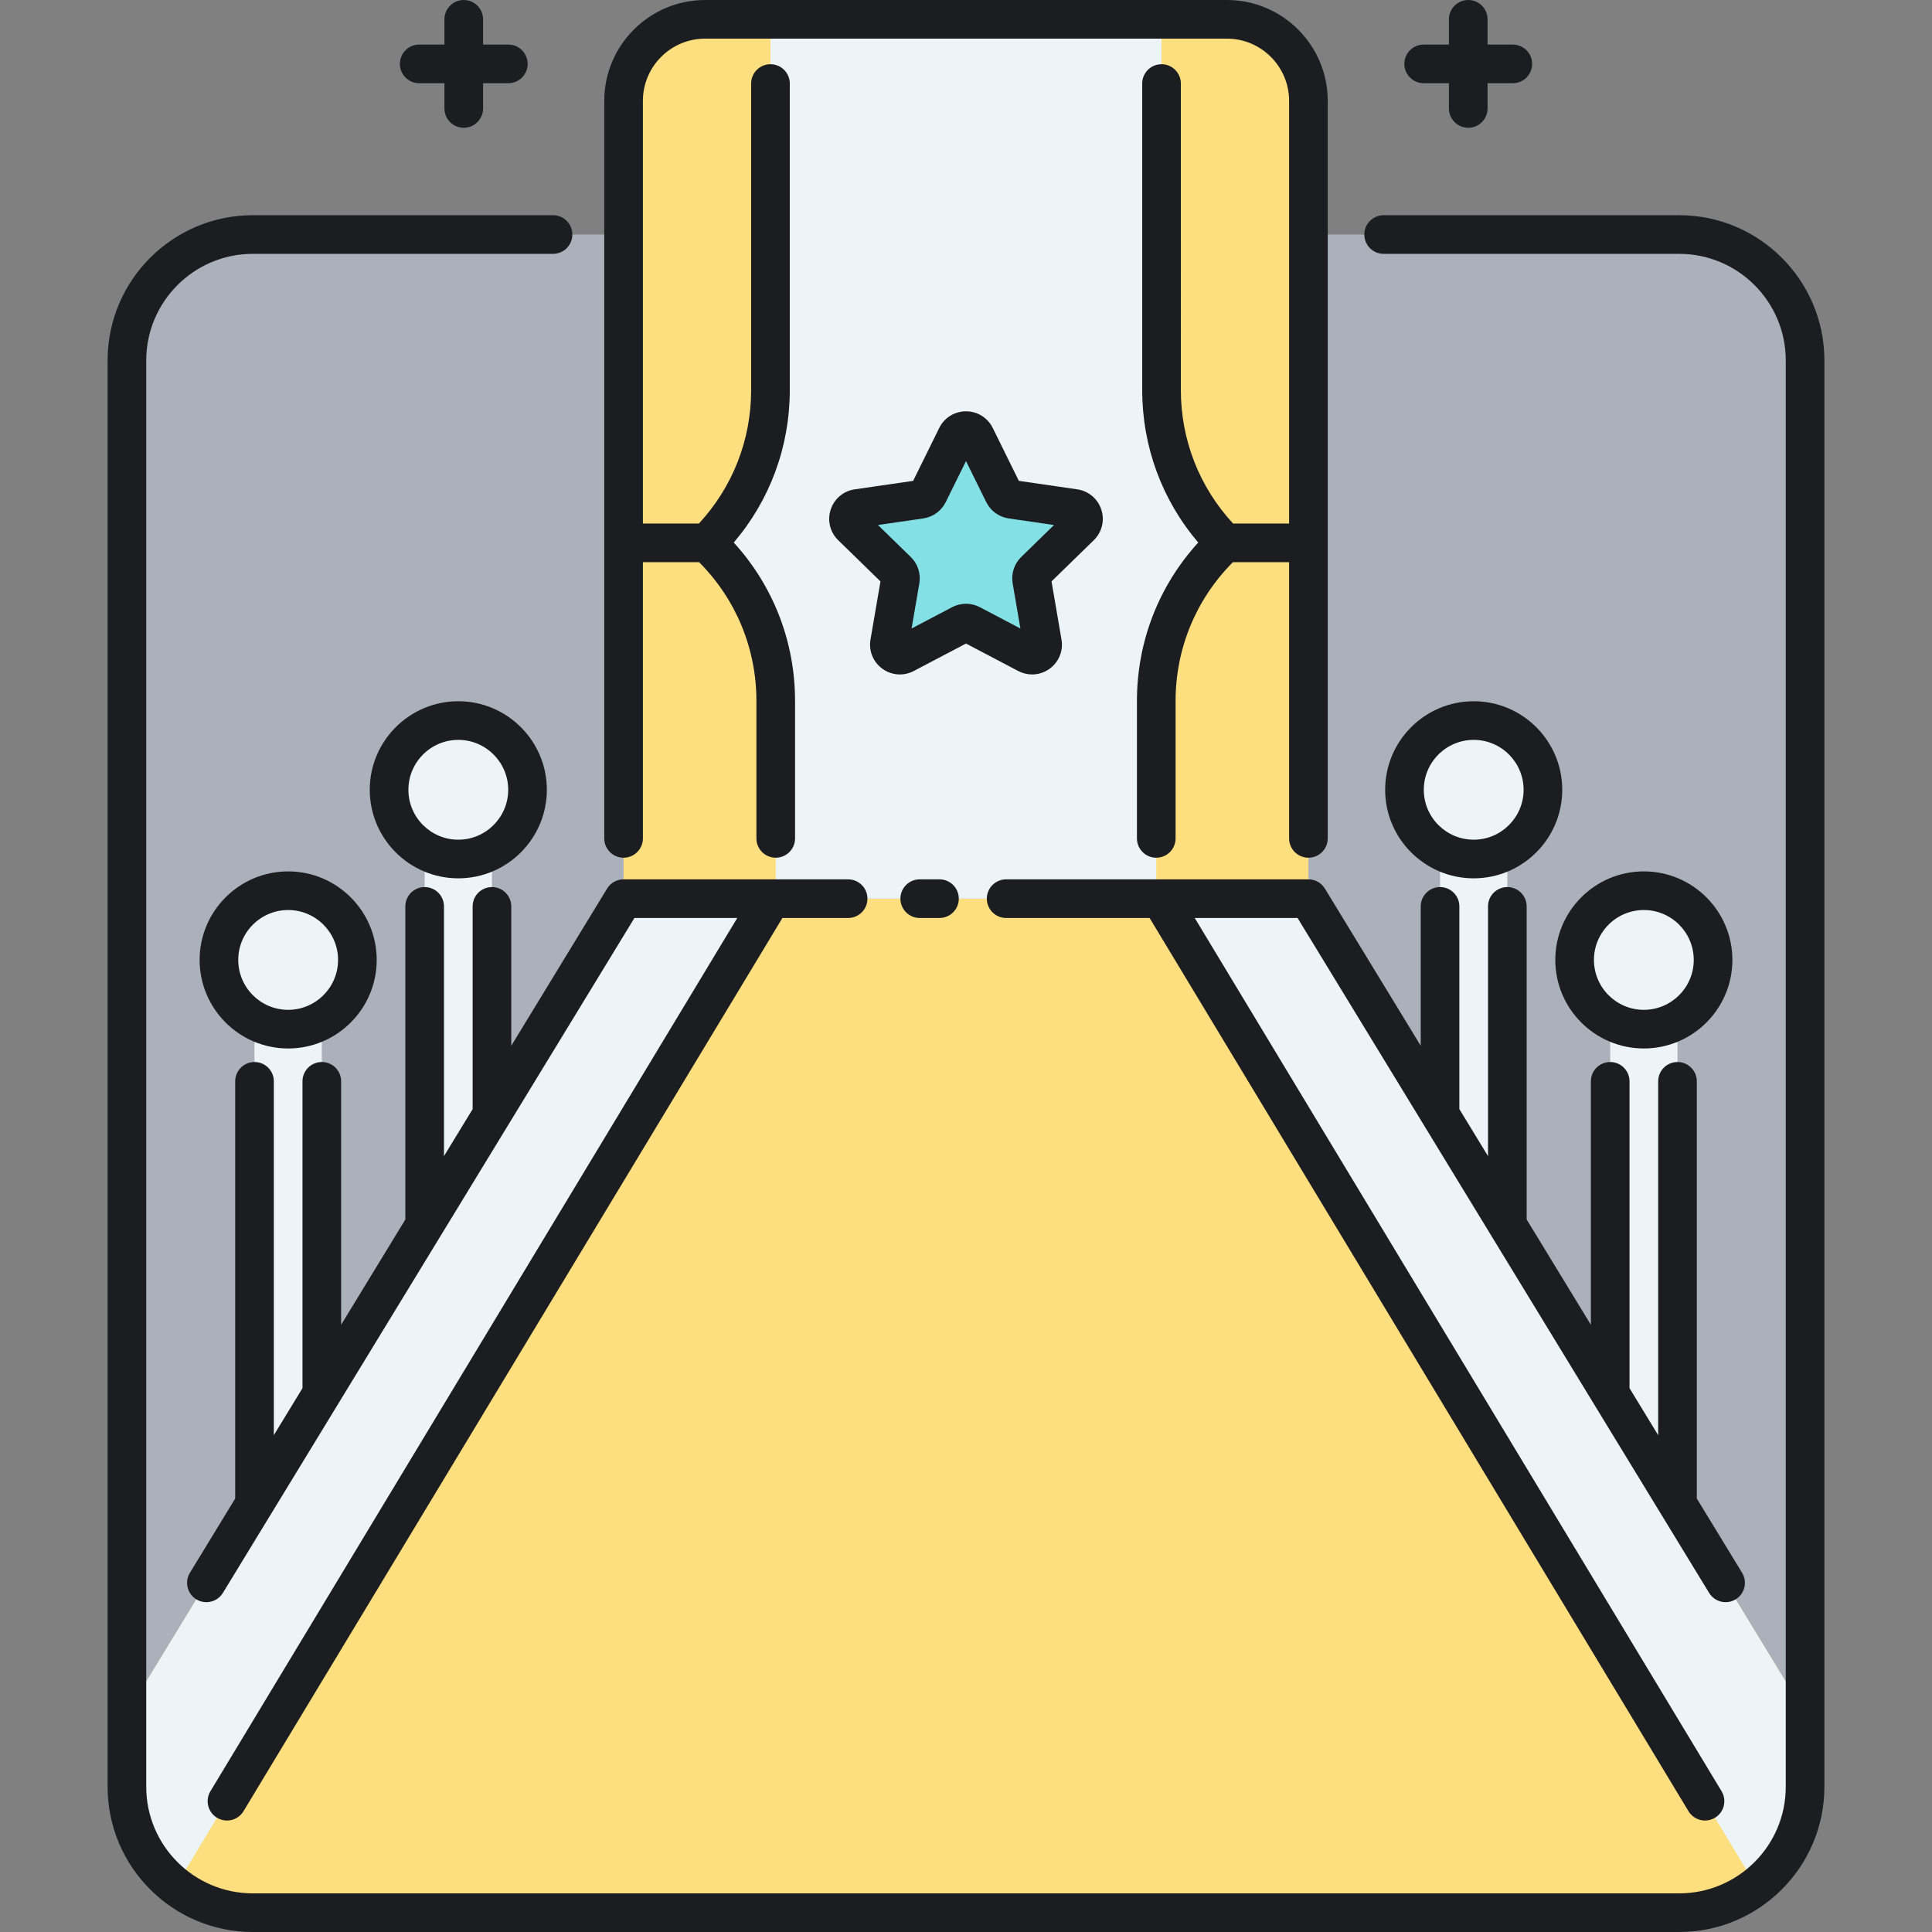 <svg xmlns="http://www.w3.org/2000/svg" xmlns:xlink="http://www.w3.org/1999/xlink" id="Layer_1" x="0" y="0" version="1.1" viewBox="0 0 500 500" style="enable-background:new 0 0 500 500" xml:space="preserve"><rect x="0" y="0" width="500" height="500" fill="#808080" stroke="none"/><style type="text/css">.st0{fill:#aab1ba}.st1{fill:#fddf7f}.st2{fill:#ecf4f7}.st3{fill:#83e1e5}.st4{fill:#1c1d21}</style><g><path d="M161.382,60.695H65.42c-17.99,0-32.573,14.583-32.573,32.573v350.108l128.534-210.803V60.695z" class="st0"/></g><g><path d="M434.58,60.695h-95.962v171.878l128.534,210.803V93.268C467.152,75.279,452.569,60.695,434.58,60.695z" class="st0"/></g><g><path d="M338.618,232.573H161.382L32.848,443.376v19.051c0,17.99,14.583,32.573,32.573,32.573H434.58 c17.989,0,32.573-14.583,32.573-32.573v-19.051L338.618,232.573z" class="st1"/></g><g><path d="M434.134,389.224V264.079c5.489-3.061,9.207-8.918,9.207-15.65c0-9.894-8.021-17.915-17.915-17.915 s-17.915,8.021-17.915,17.915c0,6.731,3.717,12.589,9.207,15.65v96.581l-26.617-43.653v-96.961 c5.489-3.062,9.207-8.918,9.207-15.65c0-9.894-8.021-17.915-17.915-17.915s-17.915,8.021-17.915,17.915 c0,6.731,3.717,12.589,9.207,15.65v68.398l-34.067-55.871H300.34l154.197,255.588c7.673-5.959,12.616-15.267,12.616-25.734v-19.051 L434.134,389.224z" class="st2"/></g><g><path d="M161.382,232.573l-34.067,55.871v-68.398c5.489-3.061,9.207-8.918,9.207-15.65 c0-9.894-8.021-17.915-17.915-17.915c-9.894,0-17.915,8.021-17.915,17.915c0,6.731,3.717,12.588,9.207,15.65v96.961L83.283,360.66 v-96.581c5.489-3.061,9.207-8.918,9.207-15.65c0-9.894-8.021-17.915-17.915-17.915s-17.915,8.021-17.915,17.915 c0,6.731,3.717,12.589,9.207,15.65v125.145l-33.019,54.152v19.051c0,10.467,4.943,19.775,12.616,25.734L199.66,232.573H161.382z" class="st2"/></g><g><path d="M317.516,5H182.485c-11.655,0-21.102,9.448-21.102,21.103v206.471h177.236V26.103 C338.618,14.448,329.17,5,317.516,5z" class="st2"/></g><g><path d="M184.375,141.864l-1.365-1.366c10.492-10.491,16.386-24.721,16.386-39.558V5h-16.911 c-11.655,0-21.102,9.448-21.102,21.103v206.471h39.379v-51.151C200.761,166.585,194.867,152.355,184.375,141.864z" class="st1"/></g><g><path d="M317.516,5h-16.911v95.94c0,14.837,5.894,29.067,16.386,39.558l-1.365,1.366 c-10.492,10.492-16.386,24.721-16.386,39.558v51.151h39.379V26.103C338.618,14.448,329.17,5,317.516,5z" class="st1"/></g><g><path d="M248.735,161.564l-14.58,7.665c-1.994,1.048-4.324-0.645-3.944-2.865l2.784-16.235 c0.151-0.882-0.141-1.781-0.782-2.406l-11.795-11.497c-1.613-1.572-0.723-4.312,1.506-4.636l16.3-2.369 c0.885-0.129,1.651-0.685,2.046-1.487l7.29-14.771c0.997-2.02,3.878-2.02,4.875,0l7.29,14.771c0.396,0.802,1.161,1.358,2.046,1.487 l16.3,2.369c2.229,0.324,3.119,3.064,1.506,4.636l-11.795,11.497c-0.641,0.624-0.933,1.524-0.782,2.406l2.784,16.235 c0.381,2.22-1.95,3.914-3.944,2.865l-14.58-7.665C250.473,161.148,249.527,161.148,248.735,161.564z" class="st3"/></g><path d="M54.461,463.568l136.343-225.995H164.19L57.685,412.246c-0.942,1.545-2.588,2.398-4.274,2.398	c-0.887,0-1.785-0.236-2.598-0.732c-2.357-1.438-3.104-4.514-1.666-6.871l11.72-19.221V279.848c0-2.762,2.239-5,5-5s5,2.238,5,5	v91.571l7.417-12.163v-79.408c0-2.762,2.239-5,5-5s5,2.238,5,5v63.008l16.617-27.252v-81.03c0-2.762,2.239-5,5-5s5,2.238,5,5v64.63	l7.416-12.163v-52.467c0-2.762,2.239-5,5-5s5,2.238,5,5v36.067l24.798-40.669c0.908-1.489,2.525-2.397,4.269-2.397h58.109	c2.761,0,5,2.238,5,5s-2.239,5-5,5h-17.008L63.023,468.734c-0.939,1.557-2.592,2.418-4.286,2.418c-0.879,0-1.77-0.232-2.578-0.72	C53.795,469.006,53.035,465.933,54.461,463.568z M108.486,21.534h6.534v6.535c0,2.762,2.239,5,5,5s5-2.238,5-5v-6.535h6.535	c2.761,0,5-2.238,5-5s-2.239-5-5-5h-6.535V5c0-2.762-2.239-5-5-5s-5,2.238-5,5v6.534h-6.534c-2.761,0-5,2.238-5,5	S105.725,21.534,108.486,21.534z M368.445,21.534h6.535v6.535c0,2.762,2.239,5,5,5s5-2.238,5-5v-6.535h6.534c2.761,0,5-2.238,5-5	s-2.239-5-5-5h-6.534V5c0-2.762-2.239-5-5-5s-5,2.238-5,5v6.534h-6.535c-2.761,0-5,2.238-5,5S365.684,21.534,368.445,21.534z M434.58,55.695h-76.492c-2.761,0-5,2.238-5,5s2.239,5,5,5h76.492c15.204,0,27.573,12.369,27.573,27.572v369.159	c0,15.204-12.369,27.573-27.573,27.573H65.42c-15.204,0-27.573-12.369-27.573-27.573V93.268c0-15.203,12.369-27.572,27.573-27.572	h77.703c2.761,0,5-2.238,5-5s-2.239-5-5-5H65.42c-20.718,0-37.573,16.854-37.573,37.572v369.159	C27.848,483.145,44.703,500,65.42,500H434.58c20.718,0,37.573-16.855,37.573-37.573V93.268	C472.152,72.55,455.297,55.695,434.58,55.695z M238.025,227.573c-2.761,0-5,2.238-5,5s2.239,5,5,5h5.112c2.761,0,5-2.238,5-5	s-2.239-5-5-5H238.025z M338.618,227.573h-78.226c-2.761,0-5,2.238-5,5s2.239,5,5,5h37.124l139.46,231.161	c0.939,1.557,2.592,2.418,4.286,2.418c0.879,0,1.77-0.232,2.578-0.72c2.364-1.427,3.125-4.5,1.698-6.864L309.196,237.573h26.615	l33.354,54.701l16.667,27.336c0,0.001,0.001,0.002,0.002,0.002l26.614,43.649c0,0,0,0,0,0.001l6.721,11.023l23.146,37.96	c0.942,1.545,2.588,2.398,4.274,2.398c0.887,0,1.785-0.236,2.598-0.732c2.358-1.438,3.104-4.514,1.666-6.871l-11.72-19.221V279.848	c0-2.762-2.239-5-5-5s-5,2.238-5,5v91.571l-7.417-12.163v-79.408c0-2.762-2.239-5-5-5s-5,2.238-5,5v63.008l-16.617-27.252v-81.03	c0-2.762-2.239-5-5-5s-5,2.238-5,5v64.629l-5.149-8.444l-2.267-3.718v-52.467c0-2.762-2.239-5-5-5s-5,2.238-5,5v36.066	l-24.797-40.669C341.979,228.481,340.362,227.573,338.618,227.573z M161.382,221.976c2.761,0,5-2.238,5-5v-71.478h14.551	c9.561,9.611,14.827,22.362,14.827,35.924v35.554c0,2.762,2.239,5,5,5s5-2.238,5-5v-35.554c0-15.318-5.613-29.772-15.865-41.015	c9.385-11.008,14.5-24.844,14.5-39.467V21.618c0-2.762-2.239-5-5-5s-5,2.238-5,5v79.322c0,12.931-4.794,25.12-13.526,34.558h-14.487	V26.103c0-8.879,7.223-16.103,16.102-16.103h135.031c8.879,0,16.103,7.224,16.103,16.103v109.396h-14.488	c-8.733-9.438-13.526-21.627-13.526-34.558V21.618c0-2.762-2.239-5-5-5s-5,2.238-5,5v79.322c0,14.623,5.115,28.46,14.5,39.467	c-10.253,11.243-15.865,25.697-15.865,41.015v35.554c0,2.762,2.239,5,5,5s5-2.238,5-5v-35.554c0-13.562,5.266-26.313,14.827-35.924	h14.552v71.478c0,2.762,2.239,5,5,5s5-2.238,5-5V26.103C343.618,11.71,331.909,0,317.516,0H182.484	c-14.393,0-26.102,11.71-26.102,26.103v190.873C156.382,219.737,158.621,221.976,161.382,221.976z M95.693,204.396	c0-12.636,10.279-22.915,22.915-22.915s22.915,10.279,22.915,22.915s-10.279,22.915-22.915,22.915S95.693,217.032,95.693,204.396z M105.693,204.396c0,7.121,5.793,12.915,12.915,12.915s12.915-5.794,12.915-12.915s-5.793-12.915-12.915-12.915	S105.693,197.275,105.693,204.396z M97.489,248.43c0,12.635-10.279,22.914-22.915,22.914S51.66,261.064,51.66,248.43	c0-12.636,10.28-22.915,22.915-22.915S97.489,235.794,97.489,248.43z M87.489,248.43c0-7.121-5.793-12.915-12.915-12.915	c-7.122,0-12.915,5.794-12.915,12.915s5.793,12.914,12.915,12.914C81.696,261.344,87.489,255.551,87.489,248.43z M404.307,204.396	c0,12.636-10.279,22.915-22.915,22.915s-22.915-10.279-22.915-22.915s10.279-22.915,22.915-22.915S404.307,191.761,404.307,204.396z M394.307,204.396c0-7.121-5.793-12.915-12.915-12.915s-12.915,5.794-12.915,12.915s5.793,12.915,12.915,12.915	S394.307,211.518,394.307,204.396z M402.511,248.43c0-12.636,10.279-22.915,22.915-22.915s22.915,10.279,22.915,22.915	c0,12.635-10.28,22.914-22.915,22.914S402.511,261.064,402.511,248.43z M412.511,248.43c0,7.121,5.793,12.914,12.915,12.914	c7.122,0,12.915-5.793,12.915-12.914s-5.793-12.915-12.915-12.915C418.304,235.515,412.511,241.309,412.511,248.43z M250,166.549	l-13.518,7.106c-2.621,1.376-5.735,1.151-8.129-0.589c-2.394-1.739-3.57-4.632-3.07-7.548l2.582-15.052l-10.936-10.66	c-2.119-2.064-2.867-5.097-1.953-7.911s3.302-4.828,6.23-5.254l15.114-2.195l6.758-13.695c1.311-2.653,3.962-4.302,6.921-4.302	s5.611,1.648,6.921,4.301l6.759,13.696l15.113,2.195c2.929,0.426,5.317,2.439,6.231,5.254s0.166,5.847-1.954,7.912l-10.936,10.659	l2.582,15.052c0.5,2.916-0.676,5.809-3.07,7.548c-1.353,0.983-2.937,1.483-4.53,1.483c-1.227,0-2.458-0.296-3.598-0.895L250,166.549	z M246.409,157.139c1.124-0.591,2.357-0.887,3.591-0.887s2.467,0.296,3.591,0.887l10.487,5.514l-2.003-11.677	c-0.429-2.508,0.402-5.062,2.221-6.834l8.483-8.269l-11.725-1.703c-2.515-0.366-4.686-1.944-5.811-4.221L250,119.323l-5.243,10.625	c-1.125,2.277-3.297,3.855-5.81,4.222l-11.727,1.703l8.484,8.271c1.819,1.771,2.649,4.326,2.219,6.832l-2.002,11.677	L246.409,157.139L246.409,157.139z" class="st4"/></svg>